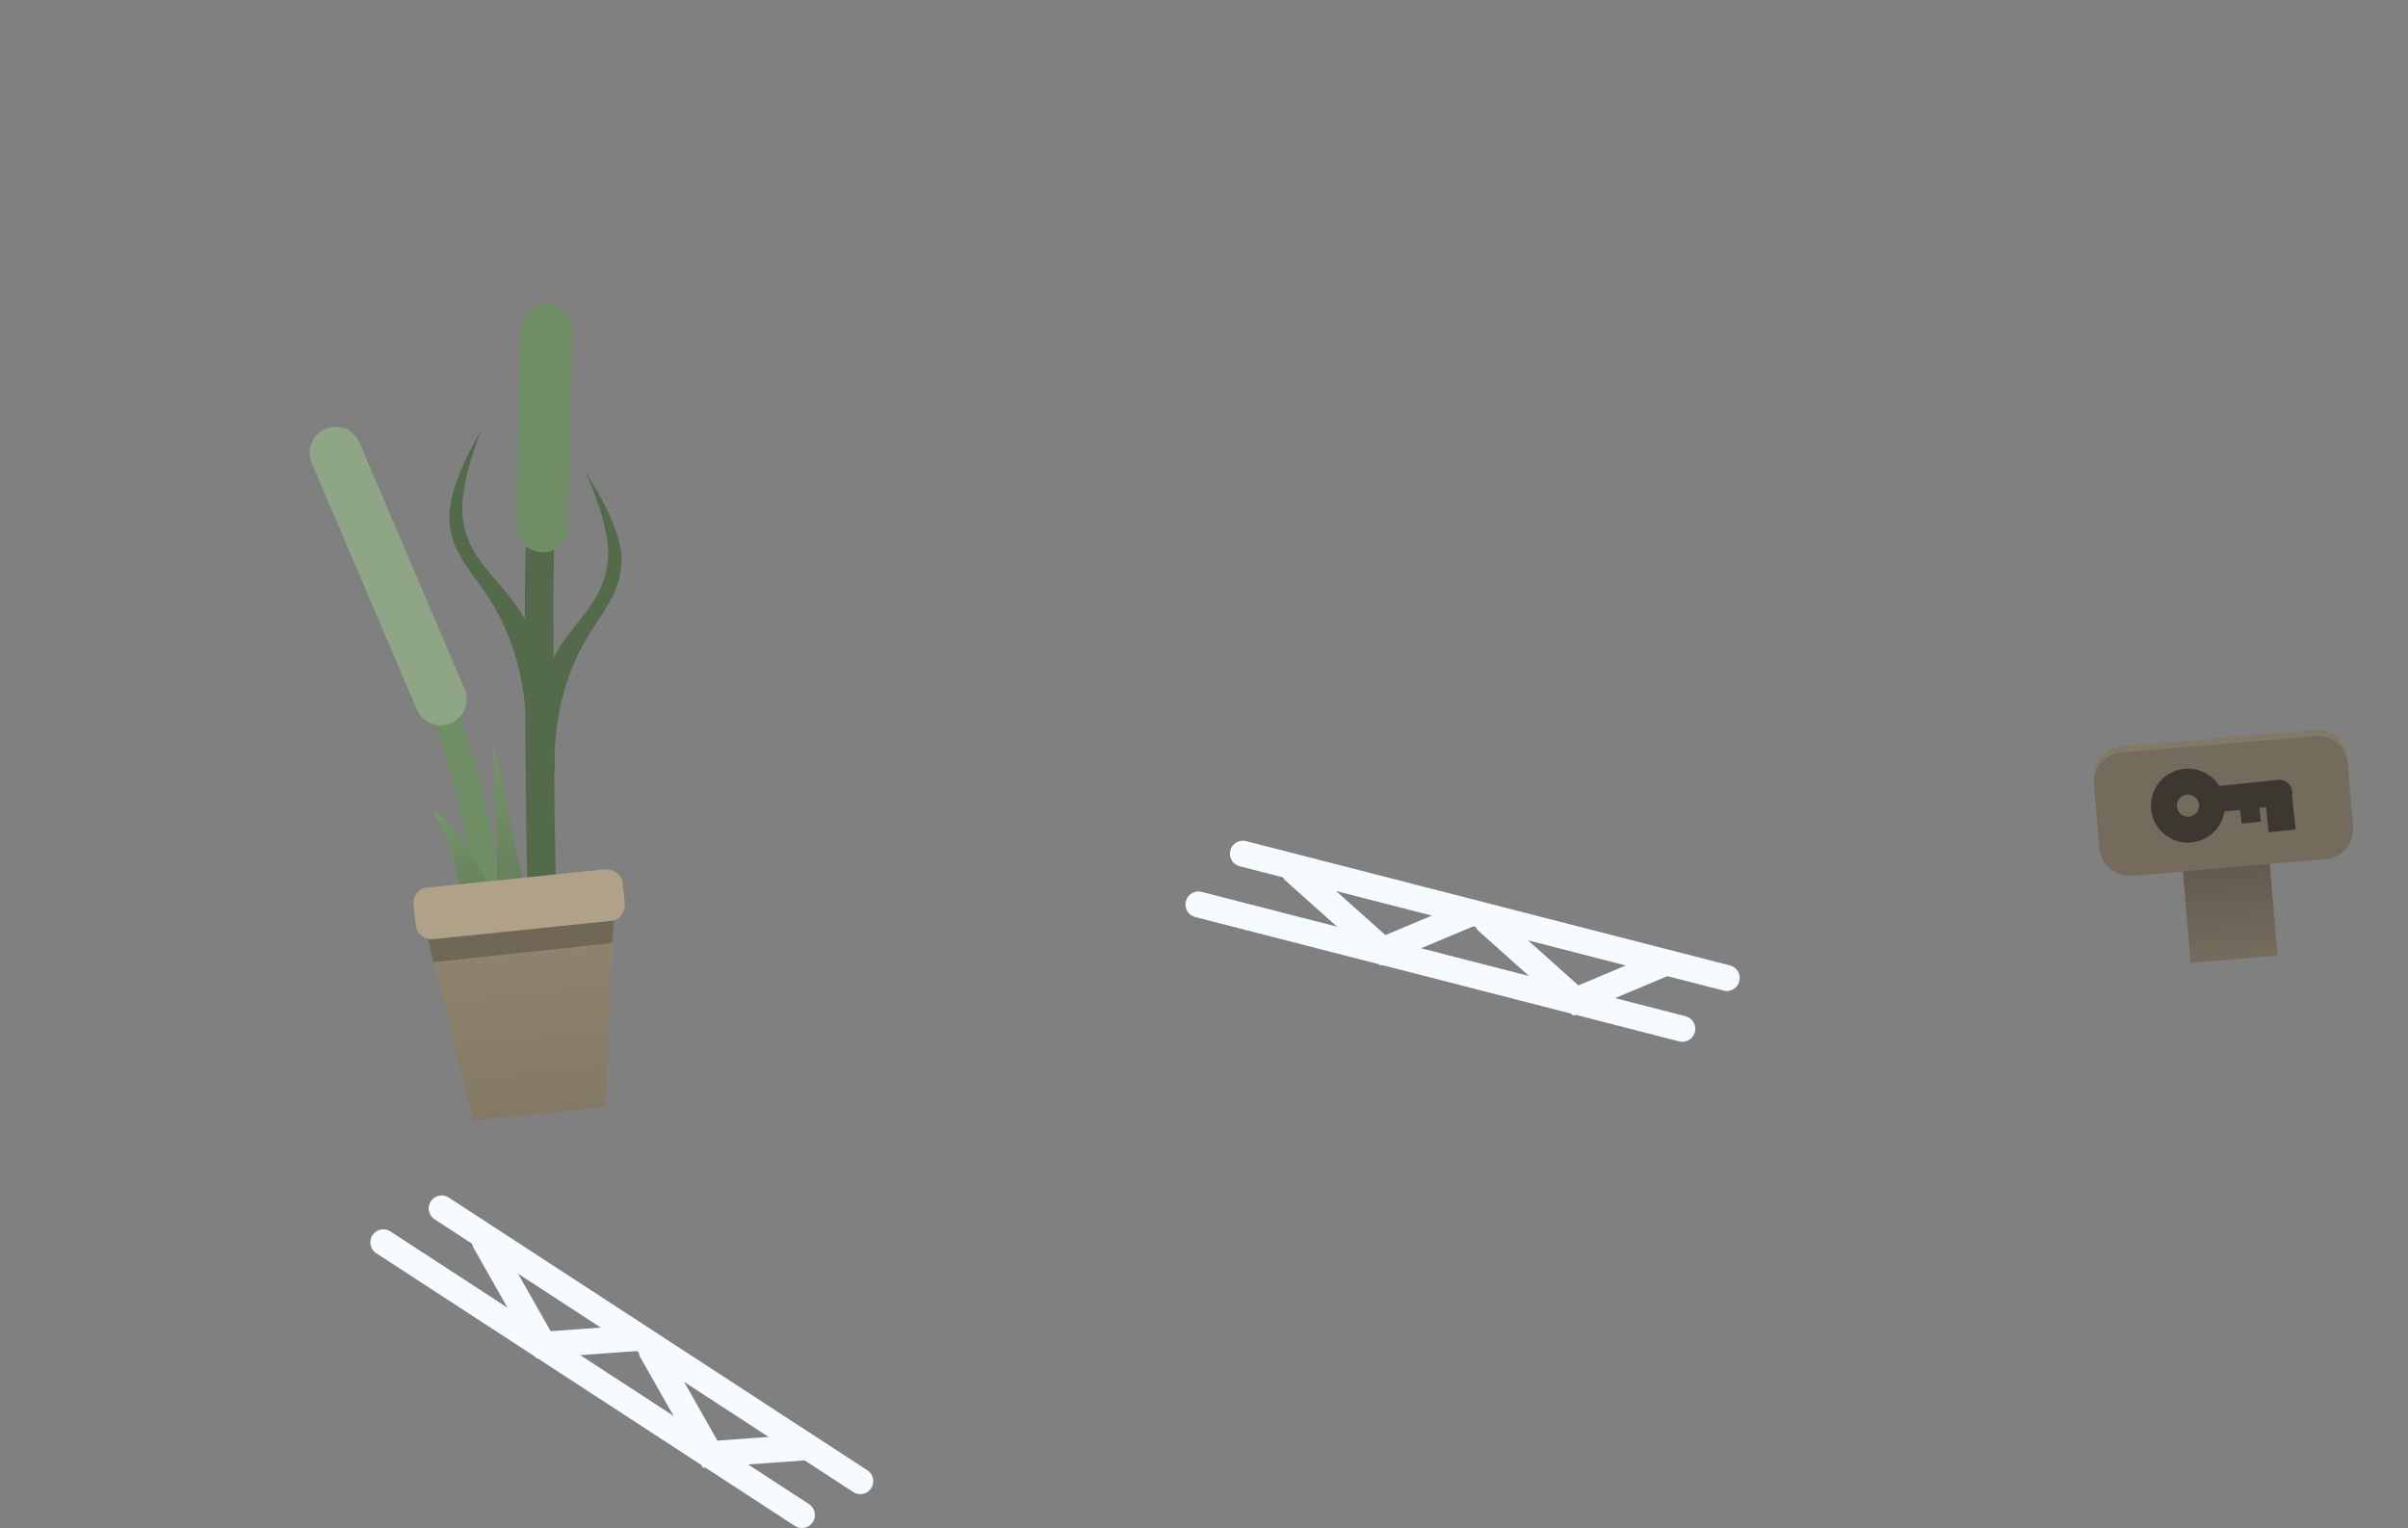 <svg version="1.1" xmlns="http://www.w3.org/2000/svg" xmlns:xlink="http://www.w3.org/1999/xlink" width="463.964" height="294.339" viewBox="0,0,463.964,294.339"><rect x="0" y="0" width="463.964" height="294.339" fill="#808080" stroke="none"/><defs><linearGradient x1="-30.926" y1="128.641" x2="-28.949" y2="147.871" gradientUnits="userSpaceOnUse" id="color-1"><stop offset="0" stop-color="#77966b"/><stop offset="1" stop-color="#637d59"/></linearGradient><linearGradient x1="-24.514" y1="116.614" x2="-21.345" y2="147.443" gradientUnits="userSpaceOnUse" id="color-2"><stop offset="0" stop-color="#77966b"/><stop offset="1" stop-color="#637d59"/></linearGradient><linearGradient x1="-16.004" y1="146.47" x2="-11.811" y2="187.255" gradientUnits="userSpaceOnUse" id="color-3"><stop offset="0" stop-color="#928670"/><stop offset="1" stop-color="#837965"/></linearGradient><linearGradient x1="-23.63" y1="147.254" x2="-19.438" y2="188.039" gradientUnits="userSpaceOnUse" id="color-4"><stop offset="0" stop-color="#928670"/><stop offset="1" stop-color="#837965"/></linearGradient><linearGradient x1="308.962" y1="134.191" x2="310.976" y2="157.923" gradientUnits="userSpaceOnUse" id="color-5"><stop offset="0" stop-color="#5c5549"/><stop offset="1" stop-color="#756c5e"/></linearGradient><linearGradient x1="293.279" y1="129.367" x2="323.571" y2="126.795" gradientUnits="userSpaceOnUse" id="color-6"><stop offset="0" stop-color="#746b5d"/><stop offset="1" stop-color="#746b5d" stop-opacity="0"/></linearGradient></defs><g transform="translate(119.48,26.859)"><g data-paper-data="{&quot;isPaintingLayer&quot;:true}" fill-rule="nonzero" stroke-miterlimit="10" stroke-dasharray="" stroke-dashoffset="0" style="mix-blend-mode: normal"><path d="M-38.724,98.291c0,0 9.527,20.269 12.36,41.184c0.416,3.07 0.675,6.015 0.819,8.882" data-paper-data="{&quot;origRot&quot;:0,&quot;index&quot;:null}" fill="none" stroke="#708e65" stroke-width="5" stroke-linecap="round" stroke-linejoin="miter"/><path d="M-54.821,60.355l20.262,47.49" data-paper-data="{&quot;origRot&quot;:0,&quot;index&quot;:null}" fill="none" stroke="#8fa686" stroke-width="10" stroke-linecap="round" stroke-linejoin="miter"/><path d="M-31.942,148.081c0,0 2.322,1.162 0.593,-6.455c-1.407,-6.199 -4.827,-12.445 -4.827,-12.445c0,0 3.159,1.413 6.712,7.332c4.208,7.01 5.66,9.789 5.66,9.789z" data-paper-data="{&quot;origRot&quot;:0,&quot;index&quot;:null}" fill="url(#color-1)" stroke="none" stroke-width="0" stroke-linecap="butt" stroke-linejoin="miter"/><path d="M-24.945,146.881c0,0 1.451,4.681 1.214,-7.63c-0.193,-10.019 -0.728,-22.643 -0.728,-22.643c0,0 0.833,2.594 2.837,12.631c0.712,3.565 1.325,6.484 1.835,8.823c1.191,5.46 1.819,7.762 1.819,7.762z" data-paper-data="{&quot;index&quot;:null}" fill="url(#color-2)" stroke="none" stroke-width="0" stroke-linecap="butt" stroke-linejoin="miter"/><path d="M-14.178,161.333c0,0 -0.688,-6.732 -0.979,-19.213c-0.373,-15.99 -0.375,-39.462 -0.441,-49.43c-0.087,-13.203 0.757,-33.932 0.757,-33.932" data-paper-data="{&quot;index&quot;:null}" fill="none" stroke="#536a4b" stroke-width="5.5" stroke-linecap="round" stroke-linejoin="miter"/><path d="M-14.267,36.594l-0.662,37.933" data-paper-data="{&quot;origRot&quot;:0,&quot;index&quot;:null}" fill="none" stroke="#708e65" stroke-width="10" stroke-linecap="round" stroke-linejoin="miter"/><path d="M-18.178,113.499c0,0 0.633,-12.062 -6.218,-23.723c-3.489,-5.939 -8.112,-9.586 -8.508,-16.463c-0.386,-6.7 6.164,-17.291 6.164,-17.291c0,0 -4.269,10.079 -3.592,16.664c0.949,9.233 8.556,12.492 12.557,20.867c2.812,5.885 4.394,18.696 4.394,18.696z" data-paper-data="{&quot;index&quot;:null}" fill="#536a4b" stroke="#000000" stroke-width="0" stroke-linecap="butt" stroke-linejoin="miter"/><path d="M-17.378,120.849c0,0 0.975,-12.871 3.505,-18.883c3.6,-8.555 11.044,-12.171 11.556,-21.438c0.365,-6.61 -4.377,-16.475 -4.377,-16.475c0,0 7.044,10.27 6.976,16.98c-0.07,6.888 -4.515,10.75 -7.719,16.848c-6.291,11.972 -5.088,23.991 -5.088,23.991z" data-paper-data="{&quot;index&quot;:null,&quot;origRot&quot;:0}" fill="#536a4b" stroke="#000000" stroke-width="0" stroke-linecap="butt" stroke-linejoin="miter"/><path d="M12.997,118.86c-1.648,0.169 -3.007,0.084 -3.035,-0.191c-0.028,-0.275 1.285,-0.635 2.933,-0.804c1.648,-0.169 3.007,-0.084 3.035,0.191c0.028,0.275 -1.285,0.635 -2.933,0.804z" fill="none" stroke="none" stroke-width="0" stroke-linecap="butt" stroke-linejoin="miter"/><path d="M-24.743,188.585l-6.182,-40.581c0,0 19.161,-1.97 24.206,-2.488c2.165,-0.223 5.502,2.556 5.382,5.37c-0.295,6.868 -1.521,35.45 -1.521,35.45z" fill="url(#color-3)" stroke="none" stroke-width="0" stroke-linecap="butt" stroke-linejoin="miter"/><path d="M-28.39,188.96c0,0 -7.016,-28.688 -8.601,-34.955c-0.569,-2.25 1.331,-5.514 3.745,-5.762c5.192,-0.534 24.537,-2.523 24.537,-2.523l2.203,40.99z" data-paper-data="{&quot;index&quot;:null}" fill="url(#color-4)" stroke="none" stroke-width="0" stroke-linecap="butt" stroke-linejoin="miter"/><path d="M-35.955,158.479l-0.464,-1.891c0,0 -0.727,-2.926 -0.949,-3.802c-0.569,-2.25 1.331,-5.514 3.745,-5.762c5.192,-0.534 24.537,-2.523 24.537,-2.523l8.116,2.691l-0.573,7.606z" data-paper-data="{&quot;index&quot;:null}" fill="#706757" stroke="none" stroke-width="0" stroke-linecap="butt" stroke-linejoin="miter"/><path d="M-39.374,151.386c-0.16,-1.558 -0.342,-3.324 -0.435,-4.228c-0.116,-1.129 0.886,-2.856 2.206,-2.991c4.191,-0.431 26.14,-2.687 34.319,-3.528c1.862,-0.191 3.605,0.838 3.788,2.626c0.136,1.326 0.329,3.202 0.409,3.979c0.138,1.339 -0.817,3.1 -2.677,3.291c-8.043,0.827 -29.866,3.07 -34.319,3.528c-1.551,0.159 -3.126,-1.076 -3.291,-2.677z" fill="#b0a288" stroke="none" stroke-width="0" stroke-linecap="butt" stroke-linejoin="miter"/><g data-paper-data="{&quot;index&quot;:null}" fill="none" stroke="#f6fbff" stroke-width="5" stroke-linecap="round" stroke-linejoin="miter"><path d="M46.275,258.454l-80.655,-52.533"/><path d="M-45.623,212.447l80.655,52.533"/><path d="M35.962,251.916l-18.609,1.344l-11.269,-19.875"/><path d="M3.834,230.837l-18.609,1.344l-11.269,-19.875"/></g><g data-paper-data="{&quot;index&quot;:null}" fill="none" stroke="#f6fbff" stroke-width="5" stroke-linecap="round" stroke-linejoin="miter"><path d="M213.221,161.535l-93.227,-23.951"/><path d="M204.658,171.317l-93.227,-23.951"/><path d="M201.358,158.642l-17.2,7.23l-17.038,-15.222"/><path d="M164.173,148.956l-17.2,7.23l-17.038,-15.222"/></g><path d="M295.69,141.442l0.829,-10.679l2.809,10.37z" data-paper-data="{&quot;index&quot;:null}" fill="#665f56" stroke="none" stroke-width="0" stroke-linecap="butt" stroke-linejoin="miter"/><path d="M299.52,141.116l1.386,-18.119l4.742,17.599z" data-paper-data="{&quot;index&quot;:null}" fill="#665f56" stroke="none" stroke-width="0" stroke-linecap="butt" stroke-linejoin="miter"/><path d="M290.659,134.903l-1.041,-12.261l37.412,-3.176l1.041,12.261z" data-paper-data="{&quot;zoomLevel&quot;:1.5487,&quot;index&quot;:null}" fill="#746b5d" stroke="#837969" stroke-width="11.5" stroke-linecap="butt" stroke-linejoin="round"/><path d="M302.598,158.635l-2.015,-23.733l16.756,-1.422l2.015,23.733z" data-paper-data="{&quot;index&quot;:null}" fill="url(#color-5)" stroke="none" stroke-width="0" stroke-linecap="butt" stroke-linejoin="miter"/><path d="M290.76,136.1l-1.041,-12.261l37.412,-3.176l1.041,12.261z" data-paper-data="{&quot;zoomLevel&quot;:1.5487,&quot;index&quot;:null}" fill="#746b5d" stroke="#746b5d" stroke-width="11.5" stroke-linecap="butt" stroke-linejoin="round"/><path d="M294.055,138.507l-1.552,-18.28l30.292,-2.572l1.552,18.28z" data-paper-data="{&quot;index&quot;:null}" fill="url(#color-6)" stroke="none" stroke-width="0" stroke-linecap="butt" stroke-linejoin="miter"/><path d="M-119.48,60.229c0,-48.097 103.862,-87.087 231.982,-87.087c128.12,0 231.982,38.99 231.982,87.087c0,48.097 -103.862,87.087 -231.982,87.087c-128.12,0 -231.982,-38.99 -231.982,-87.087z" fill="none" stroke="none" stroke-width="0" stroke-linecap="butt" stroke-linejoin="miter"/><g fill="none" stroke="#3c3730" stroke-linejoin="miter"><path d="M297.487,128.824c-0.271,-2.541 1.569,-4.821 4.11,-5.093c2.541,-0.271 4.821,1.569 5.093,4.11c0.271,2.541 -1.569,4.821 -4.11,5.093c-2.541,0.271 -4.821,-1.569 -5.093,-4.11z" data-paper-data="{&quot;index&quot;:null}" stroke-width="5" stroke-linecap="butt"/><path d="M319.678,125.862l-12.428,1.276" data-paper-data="{&quot;index&quot;:null}" stroke-width="5" stroke-linecap="round"/><path d="M313.979,129.88l-0.334,-3.129l0.229,-0.024l0.334,3.129z" data-paper-data="{&quot;index&quot;:null}" stroke-width="3.5" stroke-linecap="butt"/><path d="M319.865,130.724l-0.334,-3.129l0.229,-0.024l0.334,3.129z" data-paper-data="{&quot;index&quot;:null}" stroke-width="5" stroke-linecap="butt"/></g></g></g></svg>